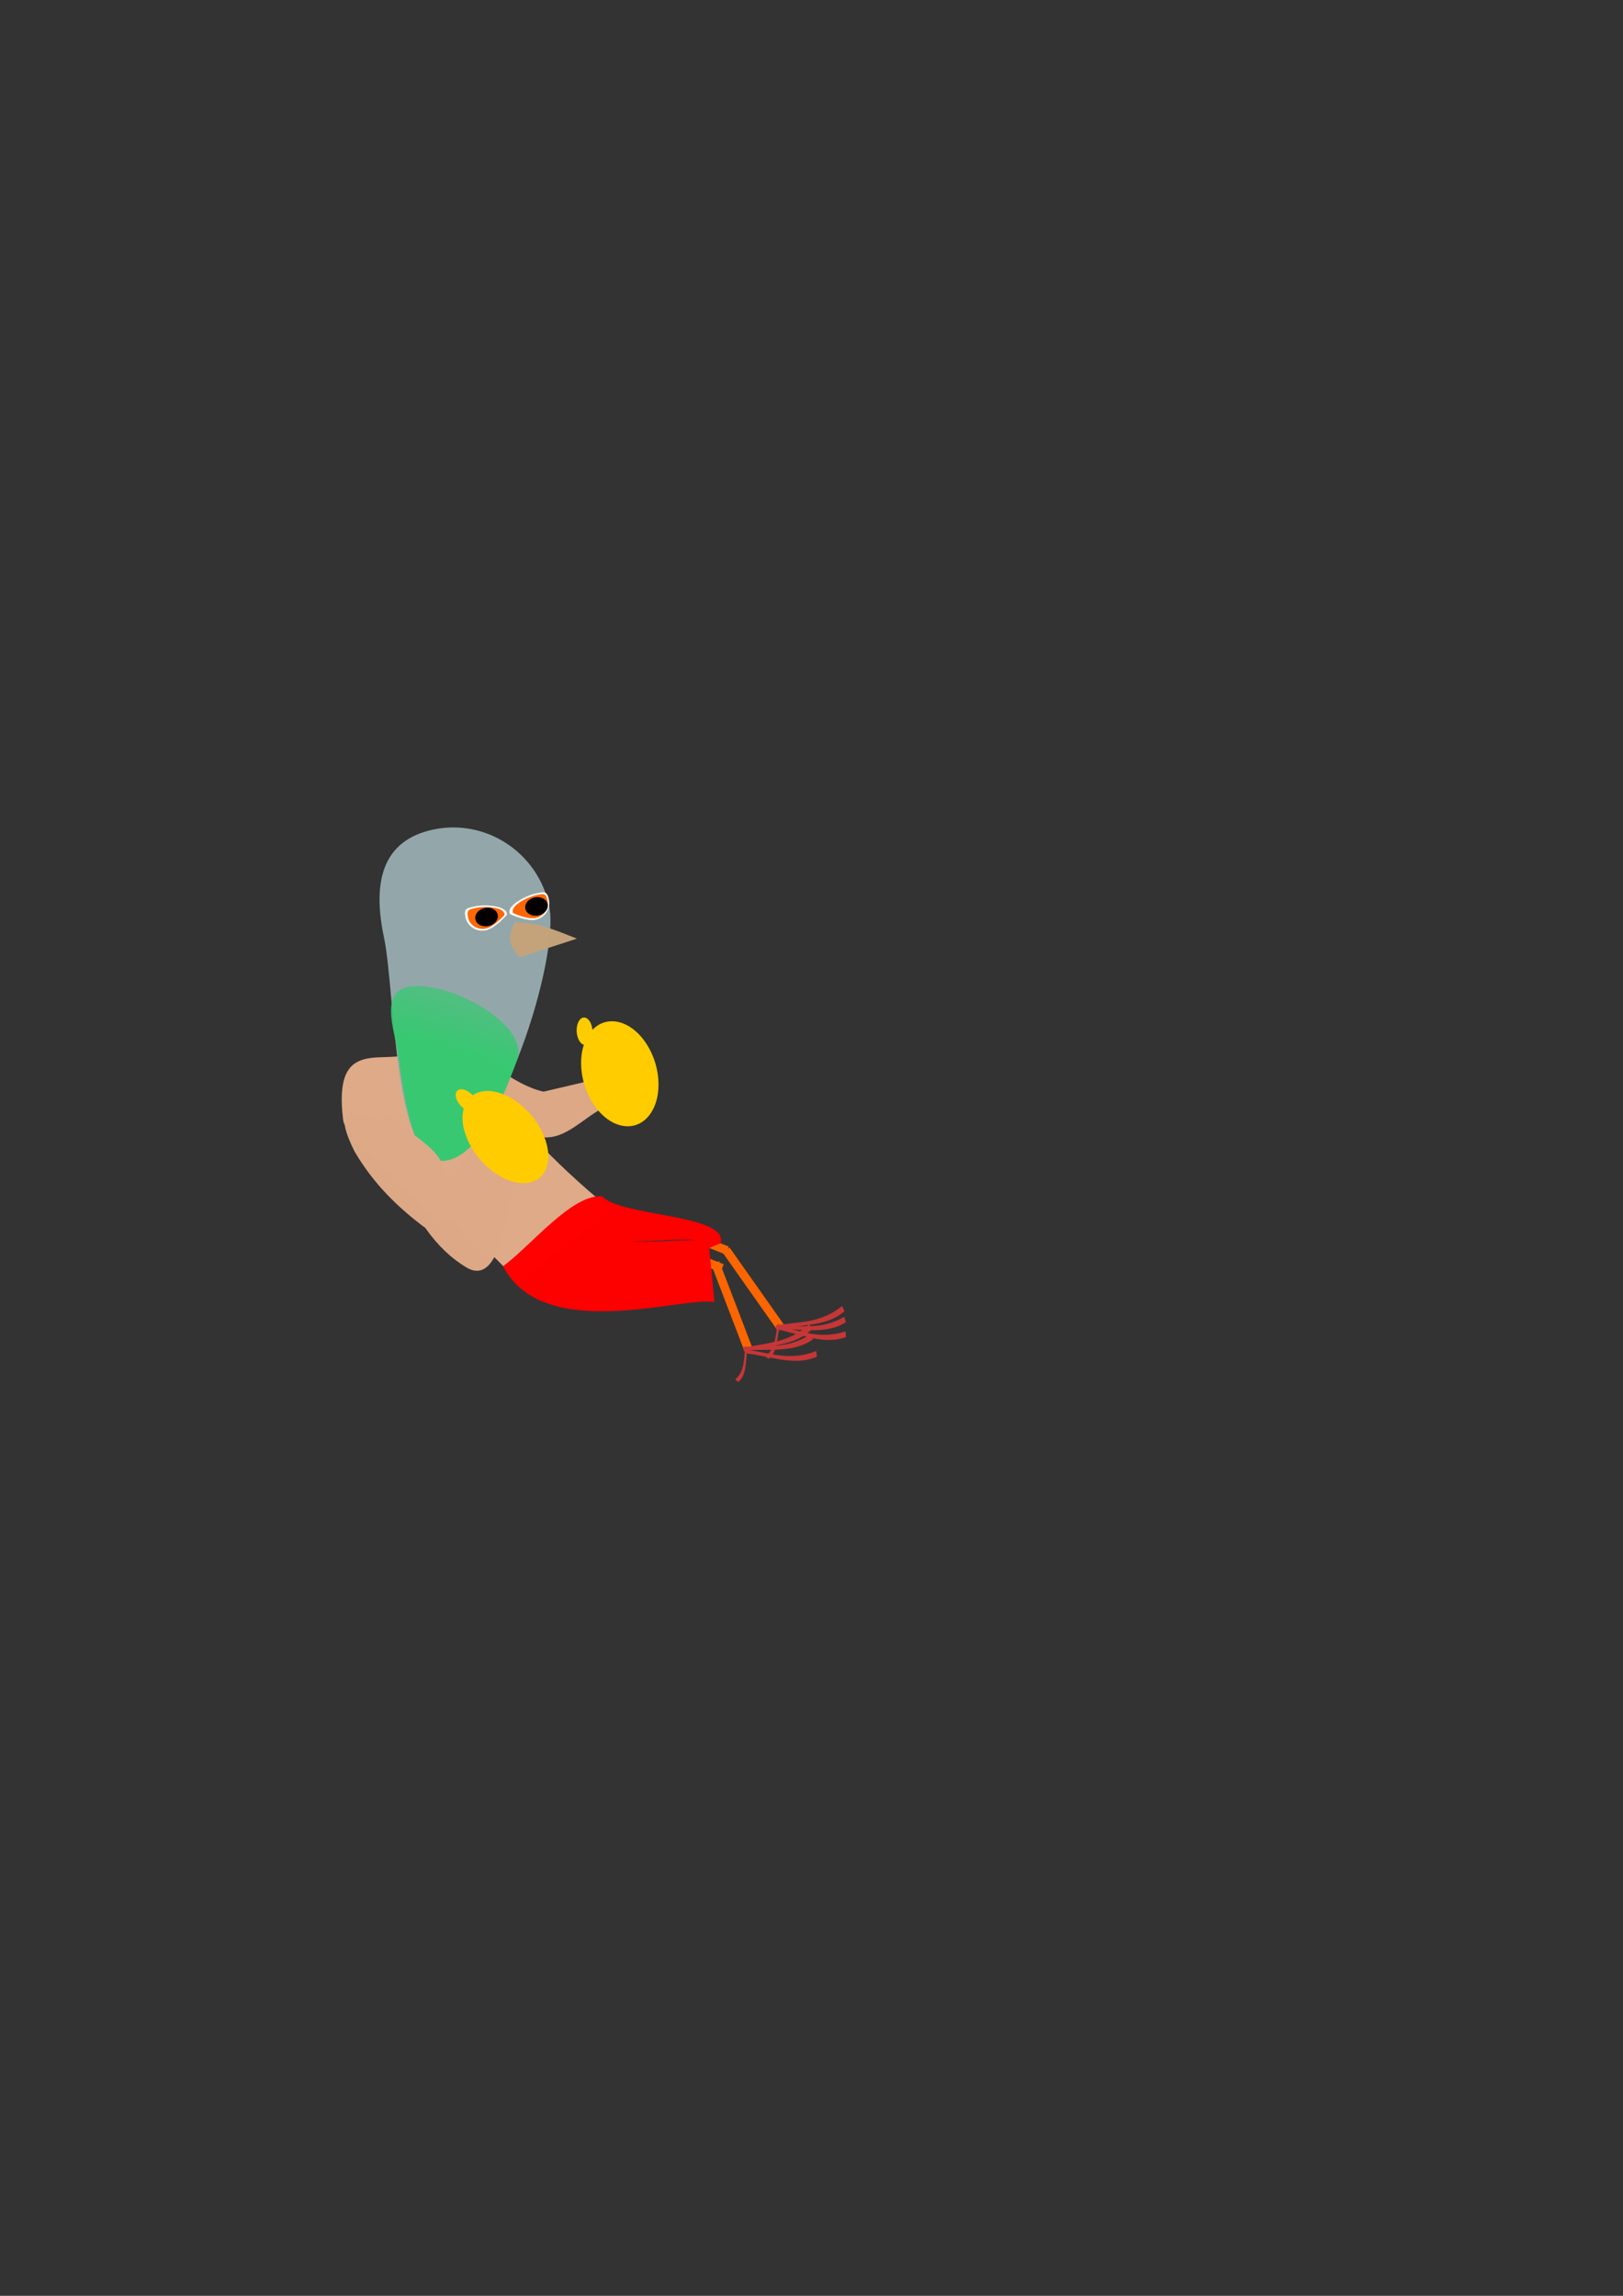 <?xml version="1.0" encoding="UTF-8" standalone="no"?>
<!-- Created with Inkscape (http://www.inkscape.org/) -->

<svg
   width="210mm"
   height="297mm"
   viewBox="0 0 210 297"
   version="1.1"
   id="svg5"
   inkscape:version="1.2 (dc2aedaf03, 2022-05-15)"
   sodipodi:docname="pijon_low.svg"
   xmlns:inkscape="http://www.inkscape.org/namespaces/inkscape"
   xmlns:sodipodi="http://sodipodi.sourceforge.net/DTD/sodipodi-0.dtd"
   xmlns:xlink="http://www.w3.org/1999/xlink"
   xmlns="http://www.w3.org/2000/svg"
   xmlns:svg="http://www.w3.org/2000/svg">
  <rect x="0" y="0" width="210" height="297" fill="#333333" stroke="none"/>
  <sodipodi:namedview
     id="namedview7"
     pagecolor="#ffffff"
     bordercolor="#666666"
     borderopacity="1.0"
     inkscape:showpageshadow="2"
     inkscape:pageopacity="0.0"
     inkscape:pagecheckerboard="0"
     inkscape:deskcolor="#d1d1d1"
     inkscape:document-units="mm"
     showgrid="false"
     inkscape:zoom="0.74831647"
     inkscape:cx="517.82904"
     inkscape:cy="663.48934"
     inkscape:window-width="1920"
     inkscape:window-height="991"
     inkscape:window-x="-9"
     inkscape:window-y="-9"
     inkscape:window-maximized="1"
     inkscape:current-layer="layer1" />
  <defs
     id="defs2">
    <linearGradient
       inkscape:collect="always"
       id="linearGradient2158">
      <stop
         style="stop-color:#37c871;stop-opacity:1;"
         offset="0"
         id="stop2154" />
      <stop
         style="stop-color:#37c871;stop-opacity:0;"
         offset="1"
         id="stop2156" />
    </linearGradient>
    <linearGradient
       inkscape:collect="always"
       xlink:href="#linearGradient2158"
       id="linearGradient2160"
       x1="53.259"
       y1="134.257"
       x2="60.107"
       y2="111.359"
       gradientUnits="userSpaceOnUse"
       gradientTransform="rotate(11.965,131.122,124.538)" />
  </defs>
  <g
     inkscape:label="Calque 1"
     inkscape:groupmode="layer"
     id="layer1">
    <g
       id="g4324-1"
       transform="matrix(-1.297,-3.908,2.454,-1.051,-121.048,747.628)"
       inkscape:export-filename="..\_bank\perso\pijon\pijon_low4.png"
       inkscape:export-xdpi="22.588516"
       inkscape:export-ydpi="22.588516"
       style="fill:#deaa87;stroke-width:0.302"
       inkscape:transform-center-x="-10.710122"
       inkscape:transform-center-y="-1.0447751">
      <path
         id="rect4264-70-3"
         style="opacity:0.99;fill:#deaa87;fill-opacity:1;stroke-width:0.06"
         d="m 117.164,135.865 c 0.869,-0.824 1.489,-0.657 2.084,1.311 -0.253,1.171 -1.151,1.565 -1.752,2.91 l -0.314,2.789 -0.916,-0.562 c -0.103,-1.133 -0.489,-2.311 0.085,-3.335 -0.041,-1.181 0.133,-2.263 0.813,-3.112 z"
         sodipodi:nodetypes="cccccccc" />
    </g>
    <ellipse
       style="fill:#ffcc00;stroke-width:0.408"
       id="path9819-8-8-8-2-5"
       cx="153.692"
       cy="-19.034"
       rx="6.542"
       ry="5.333"
       transform="matrix(0.595,0.804,0.591,-0.806,0,0)" />
    <g
       id="g4328"
       transform="matrix(1.928,-1.822,2.836,3,-546.726,-56.979)"
       style="fill:#deaa87;stroke-width:0.302">
      <path
         id="rect8523-7-3-4-8"
         style="fill:#deaa87;fill-opacity:1;stroke-width:0.114"
         d="m 114.471,133.868 c -1.516,-0.226 -2.285,-2.208 -4.823,0.029 -0.999,0.827 3.654,8.497 0.066,1.326 0.098,2.889 0.91,4.313 0.682,6.142 l 5.76,0.373 c -1.099,-5.419 1.026,-6.05 -1.685,-7.87 z"
         sodipodi:nodetypes="ccccccc" />
      <path
         id="rect3654"
         style="opacity:0.99;fill:#deaa87;fill-opacity:0.051;stroke-width:0.06"
         d="m 110.678,137.708 c 1.11,0.12 2.144,0.115 2.731,-0.609 0.543,0.526 1.326,0.64 2.192,0.609 v 0.141 c -0.569,0.256 -1.252,0.379 -2.156,-0.398 l 0.219,4.033 -0.415,-0.078 -0.06,-3.794 c -1.984,0.678 -1.729,0.292 -2.51,0.237 z"
         sodipodi:nodetypes="cccccccccc" />
    </g>
    <g
       id="g2258"
       transform="rotate(-11.965,131.122,124.538)">
      <path
         id="path184"
         style="opacity:0.99;fill:#94a9ac;stroke-width:0.2;stop-color:#000000"
         d="m 73.879,104.88 c 0,7.042 -12.903,29.377 -19.876,29.377 -6.973,0 -1.875,-22.71 -1.875,-29.752 -2e-6,-7.042 2.153,-12.376 9.125,-12.376 6.973,0 12.626,5.709 12.626,12.751 z"
         sodipodi:nodetypes="sssss" />
      <path
         id="path184-3"
         style="opacity:0.99;fill:url(#linearGradient2160);fill-opacity:1;stroke-width:0.2;stop-color:#000000"
         d="m 65.682,123.553 c -1.921,3.045 -7.466,11.958 -12.423,10.704 -4.293,-1.086 -2.352,-12.659 -2.427,-16.757 -0.076,-4.179 0.35,-7.478 5.584,-5.601 5.166,1.852 11.496,8.12 9.266,11.654 z"
         sodipodi:nodetypes="sssss" />
      <path
         id="rect994"
         style="opacity:0.99;fill:#c5a37b;fill-opacity:1;stroke-width:0.2;stop-color:#000000"
         d="m 69.083,106.068 c 3.074,0.594 5.453,2.444 7.438,3.72 l -7.75,0.817 c -0.506,-1.217 -1.557,-2.17 0.313,-4.537 z"
         sodipodi:nodetypes="cccc" />
      <path
         id="path1103-4-2-5"
         style="opacity:0.99;fill:#ffffff;stroke-width:0.2;stop-color:#000000"
         d="m 68.302,104.882 c 0,0 -1.848,1.404 -3.08,1.404 -1.232,0 -2.23,-0.967 -2.23,-2.16 0,-1.193 0.326,-1.152 1.558,-1.152 1.232,0 4.081,0.763 3.752,1.908 z"
         sodipodi:nodetypes="sssss" />
      <path
         id="path1103"
         style="opacity:0.99;fill:#ff6600;stroke-width:0.2;stop-color:#000000"
         d="m 67.993,104.849 c 0,0 -1.632,1.219 -2.719,1.219 -1.087,0 -1.969,-0.84 -1.969,-1.875 0,-1.036 0.288,-1 1.375,-1 1.087,0 3.603,0.662 3.313,1.656 z"
         sodipodi:nodetypes="sssss" />
      <path
         id="path1103-4-2"
         style="opacity:0.99;fill:#ffffff;stroke-width:0.2;stop-color:#000000"
         d="m 68.71,104.882 c 0,0 1.848,1.404 3.08,1.404 1.232,0 2.23,-0.967 2.23,-2.16 0,-1.193 -0.326,-1.152 -1.558,-1.152 -1.232,0 -4.081,0.763 -3.752,1.908 z"
         sodipodi:nodetypes="sssss" />
      <path
         id="path1103-4"
         style="opacity:0.99;fill:#ff6600;stroke-width:0.2;stop-color:#000000"
         d="m 69.133,104.849 c 0,0 1.632,1.219 2.719,1.219 1.087,0 1.969,-0.84 1.969,-1.875 0,-1.036 -0.288,-1 -1.375,-1 -1.087,0 -3.603,0.662 -3.313,1.656 z"
         sodipodi:nodetypes="sssss" />
      <ellipse
         style="opacity:0.99;fill:#000000;fill-opacity:1;stroke-width:0.2;stop-color:#000000"
         id="path2048"
         cx="65.66"
         cy="104.63"
         rx="1.475"
         ry="1.193" />
      <ellipse
         style="opacity:0.99;fill:#000000;fill-opacity:1;stroke-width:0.2;stop-color:#000000"
         id="path2048-8"
         cx="72.268"
         cy="104.63"
         rx="1.475"
         ry="1.193" />
    </g>
    <g
       id="g4324"
       transform="matrix(1.739,-1.644,2.836,3,-540.933,-61.478)"
       style="fill:#deaa87;stroke-width:0.318">
      <path
         id="rect4264-7"
         style="opacity:0.99;fill:#deaa87;fill-opacity:1;stroke-width:0.064"
         d="m 118.582,134.433 c 0.332,-0.931 0.618,0.673 1.808,0.028 0.578,1.897 0.784,2.119 -0.056,2.935 l 2.51,-0.237 0.375,1.485 c -0.364,-0.966 -5.009,0.294 -4.695,-0.95 -0.315,-1.044 -0.4,-2.118 0.058,-3.261 z"
         sodipodi:nodetypes="cccccccc" />
      <path
         id="rect4264"
         style="opacity:0.99;fill:#deaa87;stroke-width:0.064"
         d="m 117.78,134.696 c 0.645,-1.226 1.282,-1.419 2.315,0.028 0.578,1.897 -0.17,2.783 -1.01,3.6 l 3.464,-0.902 0.375,1.485 c -0.09,-0.297 -4.364,2.24 -5.052,0.836 -0.251,-0.512 -0.323,-1.099 -0.149,-1.786 -0.315,-1.044 -0.4,-2.118 0.058,-3.261 z"
         sodipodi:nodetypes="cccccsccc" />
    </g>
    <ellipse
       style="fill:#ffcc00;fill-opacity:1;stroke-width:0.406"
       id="path9819-8-8-8-2"
       cx="121.693"
       cy="-77.975"
       rx="6.673"
       ry="4.671"
       transform="matrix(0.786,0.618,0.388,-0.922,0,0)" />
    <ellipse
       style="fill:#ffcc00;fill-opacity:1;stroke-width:0.151"
       id="path9819-9-7-8-1-9"
       cx="77.334"
       cy="115.02"
       rx="1.087"
       ry="1.741"
       transform="matrix(-0.388,0.922,0.786,0.618,0,0)" />
    <ellipse
       style="fill:#ffcc00;stroke-width:0.151"
       id="path9819-9-7-8-1-9-1"
       cx="-49.068"
       cy="158.809"
       rx="1.087"
       ry="1.741"
       transform="matrix(-0.891,0.453,0.201,0.98,0,0)" />
    <rect
       style="opacity:0.99;fill:#ff6600;fill-opacity:1;stroke-width:0.2;stop-color:#000000"
       id="rect5333"
       width="1.11"
       height="2.269"
       x="-119.003"
       y="144.769"
       transform="rotate(-68.516)" />
    <rect
       style="opacity:0.99;fill:#ff6600;fill-opacity:1;stroke-width:0.2;stop-color:#000000"
       id="rect5333-2"
       width="1.11"
       height="12.15"
       x="27.38"
       y="185.377"
       transform="matrix(0.937,-0.35,0.358,0.934,0,0)" />
    <rect
       style="opacity:0.99;fill:#ff6600;fill-opacity:1;stroke-width:0.2;stop-color:#000000"
       id="rect5333-2-1"
       width="1.11"
       height="12.15"
       x="-16.947"
       y="186.49"
       transform="matrix(0.822,-0.57,0.576,0.817,0,0)" />
    <rect
       style="opacity:0.99;fill:#ff6600;fill-opacity:1;stroke-width:0.2;stop-color:#000000"
       id="rect5333-5"
       width="1.11"
       height="2.269"
       x="-116.627"
       y="144.529"
       transform="rotate(-68.516)" />
    <path
       id="rect6466"
       style="opacity:0.99;fill:#ff0000;stroke-width:0.2"
       d="m 77.887,154.747 c 2.408,2.687 16.483,2.302 15.348,6.092 l -1.462,0.617 c -0.7,-2.677 -12.559,0.778 -12.052,-2.126 -0.33,2.934 13.102,-0.378 12.052,2.126 l 0.667,7.002 c -3.955,-0.848 -22.121,5.466 -27.346,-4.657 3.621,-2.633 8.818,-9.279 12.793,-9.054 z"
       sodipodi:nodetypes="cccccccc" />
    <g
       id="g6332"
       transform="rotate(-41.659,68.221,110.179)">
      <path
         id="rect5462"
         style="opacity:0.99;fill:#c83737;stroke-width:0.2;stop-color:#000000"
         transform="matrix(0.879,0.478,-0.482,0.876,0,0)"
         d="m 125.959,133.103 c 2.899,-0.009 5.697,0.743 8.835,-1.068 l 0.21,0.706 c -2.615,1.656 -5.94,0.767 -9.044,0.848 z"
         sodipodi:nodetypes="ccccc" />
      <path
         id="rect5462-0"
         style="opacity:0.99;fill:#c83737;stroke-width:0.2;stop-color:#000000"
         d="m 46.805,176.729 c -1.193,0.979 -2.173,2.397 -3.87,2.335 l 0.073,0.511 c 1.448,0.143 2.613,-1.539 3.907,-2.543 z"
         sodipodi:nodetypes="ccccc" />
      <path
         id="rect5462-3-2-8"
         style="opacity:0.99;fill:#c83737;stroke-width:0.2;stop-color:#000000"
         d="m 46.54,176.637 c 2.3,1.765 4.051,4.068 7.649,4.559 l -0.269,0.685 c -3.089,-0.294 -5.173,-3.027 -7.68,-4.861 z"
         sodipodi:nodetypes="ccccc" />
      <path
         id="rect5462-3-2-8-0"
         style="opacity:0.99;fill:#c83737;stroke-width:0.2;stop-color:#000000"
         d="m 46.666,177.248 c 1.886,2.201 3.125,4.816 6.544,6.039 l -0.404,0.615 c -2.962,-0.925 -4.438,-4.029 -6.512,-6.34 z"
         sodipodi:nodetypes="ccccc" />
    </g>
    <g
       id="g6338"
       transform="rotate(-37.92,71.52,116.372)">
      <path
         id="rect5462-3"
         style="opacity:0.99;fill:#c83737;stroke-width:0.2;stop-color:#000000"
         d="m 60.46,177.575 c 2.551,1.377 4.647,3.371 8.277,3.284 l -0.156,0.719 c -3.096,0.201 -5.589,-2.165 -8.355,-3.577 z"
         sodipodi:nodetypes="ccccc" />
      <path
         id="rect5462-3-2"
         style="opacity:0.99;fill:#c83737;stroke-width:0.2;stop-color:#000000"
         d="m 60.46,177.575 c 2.3,1.765 4.051,4.068 7.649,4.559 l -0.269,0.685 c -3.089,-0.294 -5.173,-3.027 -7.68,-4.861 z"
         sodipodi:nodetypes="ccccc" />
      <path
         id="rect5462-3-2-8-0-1"
         style="opacity:0.99;fill:#c83737;stroke-width:0.2;stop-color:#000000"
         d="m 60.532,177.683 c 1.886,2.201 3.125,4.816 6.544,6.039 l -0.404,0.615 c -2.962,-0.925 -4.438,-4.029 -6.512,-6.34 z"
         sodipodi:nodetypes="ccccc" />
      <path
         id="rect5462-0-3"
         style="opacity:0.99;fill:#c83737;stroke-width:0.2;stop-color:#000000"
         d="m 60.79,177.546 c -1.193,0.979 -2.173,2.397 -3.87,2.335 l 0.073,0.511 c 1.448,0.143 2.613,-1.539 3.907,-2.543 z"
         sodipodi:nodetypes="ccccc" />
    </g>
  </g>
</svg>
